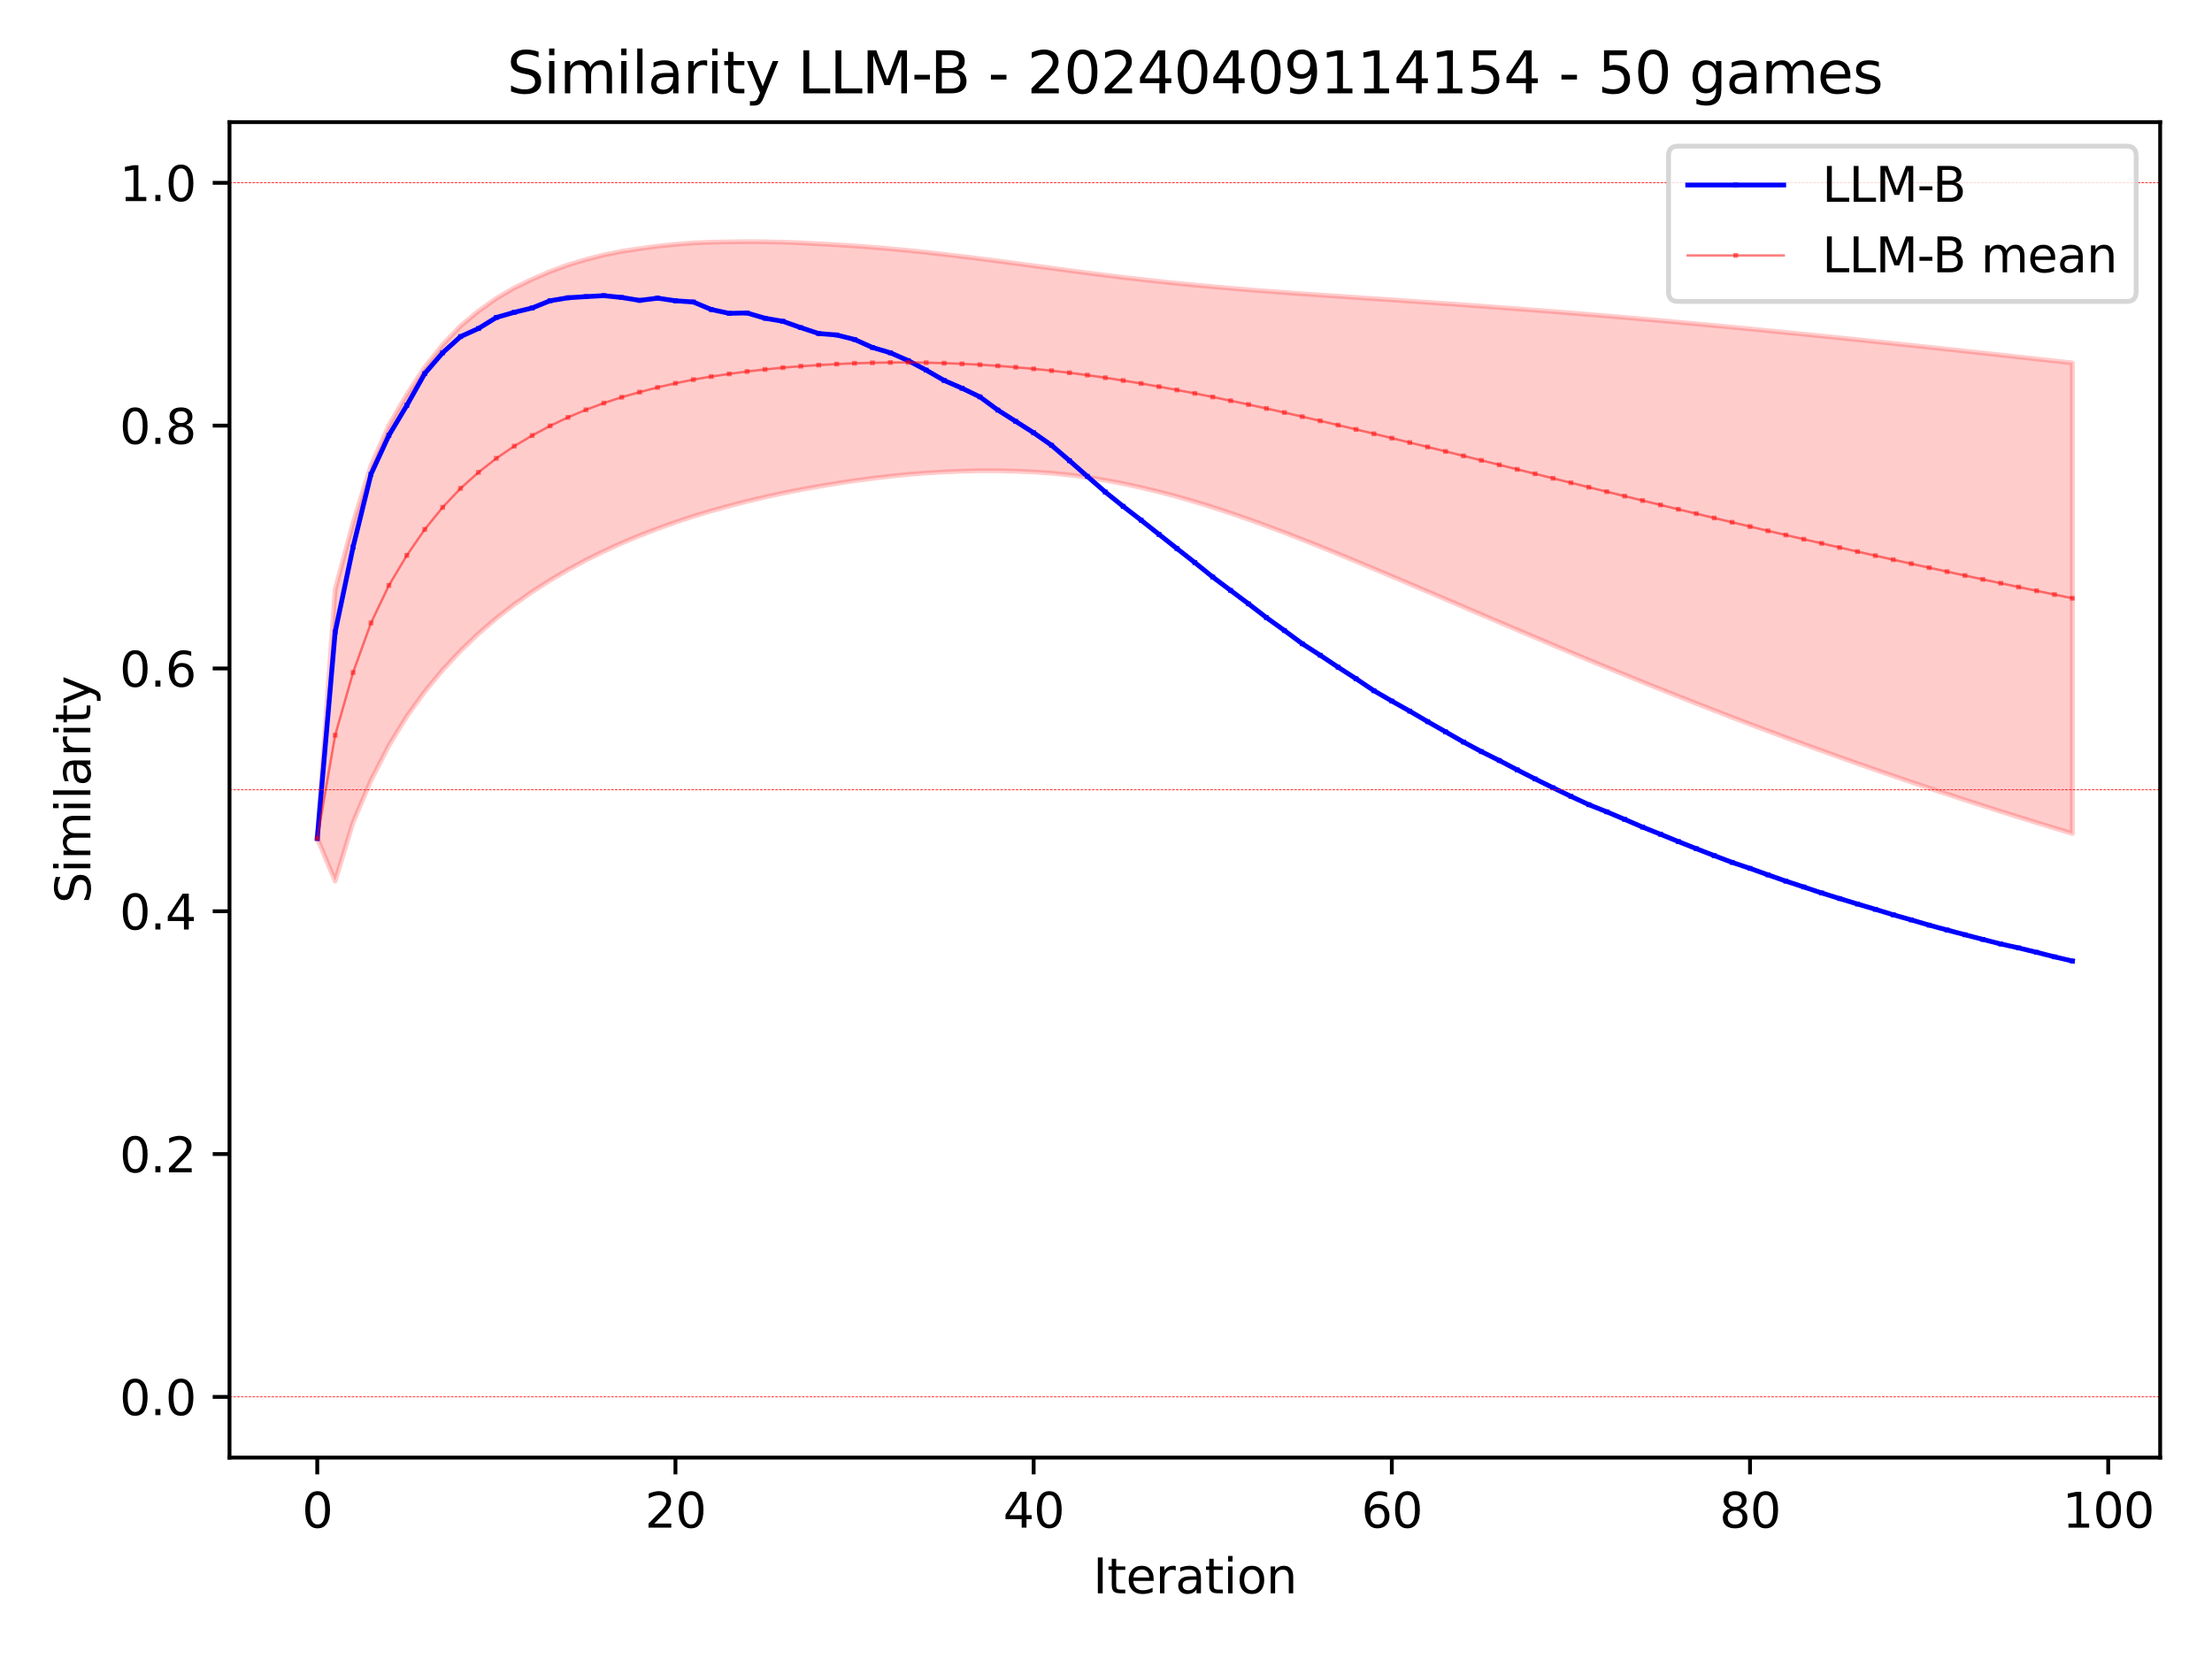 <?xml version="1.0" encoding="utf-8" standalone="no"?>
<!DOCTYPE svg PUBLIC "-//W3C//DTD SVG 1.1//EN"
  "http://www.w3.org/Graphics/SVG/1.1/DTD/svg11.dtd">
<svg xmlns:xlink="http://www.w3.org/1999/xlink" width="460.8pt" height="345.6pt" viewBox="0 0 460.8 345.6" xmlns="http://www.w3.org/2000/svg" version="1.1">
 <defs>
  <style type="text/css">*{stroke-linejoin: round; stroke-linecap: butt}</style>
 </defs>
 <g id="figure_1">
  <g id="patch_1">
   <path d="M 0 345.6 
L 460.8 345.6 
L 460.8 0 
L 0 0 
z
" style="fill: #ffffff"/>
  </g>
  <g id="axes_1">
   <g id="patch_2">
    <path d="M 47.81 303.64 
L 450 303.64 
L 450 25.44 
L 47.81 25.44 
z
" style="fill: #ffffff"/>
   </g>
   <g id="PolyCollection_1">
    <defs>
     <path id="mae5899b5c8" d="M 66.091 -170.944 
L 66.091 -170.944 
L 69.822 -222.843 
L 73.553 -236.723 
L 77.284 -248.64 
L 81.015 -257.004 
L 84.746 -263.431 
L 88.477 -269.101 
L 92.208 -273.792 
L 95.938 -277.701 
L 99.669 -280.789 
L 103.4 -283.451 
L 107.131 -285.625 
L 110.862 -287.43 
L 114.593 -289.045 
L 118.324 -290.412 
L 122.055 -291.544 
L 125.786 -292.492 
L 129.517 -293.238 
L 133.247 -293.804 
L 136.978 -294.313 
L 140.709 -294.697 
L 144.44 -294.999 
L 148.171 -295.145 
L 151.902 -295.211 
L 155.633 -295.259 
L 159.364 -295.228 
L 163.095 -295.154 
L 166.825 -295.012 
L 170.556 -294.815 
L 174.287 -294.611 
L 178.018 -294.376 
L 181.749 -294.088 
L 185.48 -293.775 
L 189.211 -293.425 
L 192.942 -293.035 
L 196.673 -292.61 
L 200.403 -292.168 
L 204.134 -291.711 
L 207.865 -291.229 
L 211.596 -290.735 
L 215.327 -290.236 
L 219.058 -289.735 
L 222.789 -289.236 
L 226.52 -288.747 
L 230.251 -288.273 
L 233.981 -287.818 
L 237.712 -287.384 
L 241.443 -286.972 
L 245.174 -286.583 
L 248.905 -286.217 
L 252.636 -285.873 
L 256.367 -285.548 
L 260.098 -285.241 
L 263.829 -284.95 
L 267.559 -284.672 
L 271.29 -284.405 
L 275.021 -284.144 
L 278.752 -283.888 
L 282.483 -283.635 
L 286.214 -283.385 
L 289.945 -283.133 
L 293.676 -282.878 
L 297.407 -282.62 
L 301.137 -282.36 
L 304.868 -282.096 
L 308.599 -281.827 
L 312.33 -281.552 
L 316.061 -281.272 
L 319.792 -280.986 
L 323.523 -280.695 
L 327.254 -280.398 
L 330.985 -280.095 
L 334.715 -279.783 
L 338.446 -279.465 
L 342.177 -279.141 
L 345.908 -278.811 
L 349.639 -278.475 
L 353.37 -278.133 
L 357.101 -277.787 
L 360.832 -277.435 
L 364.563 -277.077 
L 368.293 -276.714 
L 372.024 -276.347 
L 375.755 -275.975 
L 379.486 -275.599 
L 383.217 -275.219 
L 386.948 -274.835 
L 390.679 -274.447 
L 394.41 -274.055 
L 398.141 -273.661 
L 401.872 -273.263 
L 405.602 -272.863 
L 409.333 -272.46 
L 413.064 -272.054 
L 416.795 -271.646 
L 420.526 -271.235 
L 424.257 -270.822 
L 427.988 -270.408 
L 431.719 -269.993 
L 431.719 -171.962 
L 431.719 -171.962 
L 427.988 -173.089 
L 424.257 -174.231 
L 420.526 -175.387 
L 416.795 -176.559 
L 413.064 -177.75 
L 409.333 -178.957 
L 405.602 -180.181 
L 401.872 -181.421 
L 398.141 -182.679 
L 394.41 -183.951 
L 390.679 -185.241 
L 386.948 -186.547 
L 383.217 -187.87 
L 379.486 -189.21 
L 375.755 -190.568 
L 372.024 -191.942 
L 368.293 -193.333 
L 364.563 -194.74 
L 360.832 -196.163 
L 357.101 -197.605 
L 353.37 -199.061 
L 349.639 -200.533 
L 345.908 -202.018 
L 342.177 -203.518 
L 338.446 -205.032 
L 334.715 -206.559 
L 330.985 -208.099 
L 327.254 -209.659 
L 323.523 -211.228 
L 319.792 -212.806 
L 316.061 -214.39 
L 312.33 -215.978 
L 308.599 -217.57 
L 304.868 -219.167 
L 301.137 -220.767 
L 297.407 -222.36 
L 293.676 -223.949 
L 289.945 -225.528 
L 286.214 -227.102 
L 282.483 -228.667 
L 278.752 -230.205 
L 275.021 -231.718 
L 271.29 -233.201 
L 267.559 -234.655 
L 263.829 -236.058 
L 260.098 -237.411 
L 256.367 -238.701 
L 252.636 -239.926 
L 248.905 -241.082 
L 245.174 -242.155 
L 241.443 -243.142 
L 237.712 -244.04 
L 233.981 -244.844 
L 230.251 -245.554 
L 226.52 -246.163 
L 222.789 -246.655 
L 219.058 -247.027 
L 215.327 -247.285 
L 211.596 -247.451 
L 207.865 -247.536 
L 204.134 -247.538 
L 200.403 -247.443 
L 196.673 -247.284 
L 192.942 -247.064 
L 189.211 -246.766 
L 185.48 -246.393 
L 181.749 -245.954 
L 178.018 -245.46 
L 174.287 -244.894 
L 170.556 -244.272 
L 166.825 -243.605 
L 163.095 -242.867 
L 159.364 -242.051 
L 155.633 -241.167 
L 151.902 -240.2 
L 148.171 -239.167 
L 144.44 -238.044 
L 140.709 -236.806 
L 136.978 -235.471 
L 133.247 -234.022 
L 129.517 -232.465 
L 125.786 -230.767 
L 122.055 -228.918 
L 118.324 -226.907 
L 114.593 -224.714 
L 110.862 -222.319 
L 107.131 -219.696 
L 103.4 -216.801 
L 99.669 -213.595 
L 95.938 -210.023 
L 92.208 -206.028 
L 88.477 -201.519 
L 84.746 -196.368 
L 81.015 -190.296 
L 77.284 -183.03 
L 73.553 -174.293 
L 69.822 -162.039 
L 66.091 -170.944 
z
" style="stroke: #ff0000; stroke-opacity: 0.2"/>
    </defs>
    <g clip-path="url(#p6c237bbc75)">
     <use xlink:href="#mae5899b5c8" x="0" y="345.6" style="fill: #ff0000; fill-opacity: 0.2; stroke: #ff0000; stroke-opacity: 0.2"/>
    </g>
   </g>
   <g id="matplotlib.axis_1">
    <g id="xtick_1">
     <g id="line2d_1">
      <defs>
       <path id="me61b2136b3" d="M 0 0 
L 0 3.5 
" style="stroke: #000000; stroke-width: 0.8"/>
      </defs>
      <g>
       <use xlink:href="#me61b2136b3" x="66.091" y="303.64" style="stroke: #000000; stroke-width: 0.8"/>
      </g>
     </g>
     <g id="text_1">
      <!-- 0 -->
      <g transform="translate(62.91 318.238) scale(0.1 -0.1)">
       <defs>
        <path id="DejaVuSans-30" d="M 2034 4250 
Q 1547 4250 1301 3770 
Q 1056 3291 1056 2328 
Q 1056 1369 1301 889 
Q 1547 409 2034 409 
Q 2525 409 2770 889 
Q 3016 1369 3016 2328 
Q 3016 3291 2770 3770 
Q 2525 4250 2034 4250 
z
M 2034 4750 
Q 2819 4750 3233 4129 
Q 3647 3509 3647 2328 
Q 3647 1150 3233 529 
Q 2819 -91 2034 -91 
Q 1250 -91 836 529 
Q 422 1150 422 2328 
Q 422 3509 836 4129 
Q 1250 4750 2034 4750 
z
" transform="scale(0.016)"/>
       </defs>
       <use xlink:href="#DejaVuSans-30"/>
      </g>
     </g>
    </g>
    <g id="xtick_2">
     <g id="line2d_2">
      <g>
       <use xlink:href="#me61b2136b3" x="140.709" y="303.64" style="stroke: #000000; stroke-width: 0.8"/>
      </g>
     </g>
     <g id="text_2">
      <!-- 20 -->
      <g transform="translate(134.347 318.238) scale(0.1 -0.1)">
       <defs>
        <path id="DejaVuSans-32" d="M 1228 531 
L 3431 531 
L 3431 0 
L 469 0 
L 469 531 
Q 828 903 1448 1529 
Q 2069 2156 2228 2338 
Q 2531 2678 2651 2914 
Q 2772 3150 2772 3378 
Q 2772 3750 2511 3984 
Q 2250 4219 1831 4219 
Q 1534 4219 1204 4116 
Q 875 4013 500 3803 
L 500 4441 
Q 881 4594 1212 4672 
Q 1544 4750 1819 4750 
Q 2544 4750 2975 4387 
Q 3406 4025 3406 3419 
Q 3406 3131 3298 2873 
Q 3191 2616 2906 2266 
Q 2828 2175 2409 1742 
Q 1991 1309 1228 531 
z
" transform="scale(0.016)"/>
       </defs>
       <use xlink:href="#DejaVuSans-32"/>
       <use xlink:href="#DejaVuSans-30" x="63.623"/>
      </g>
     </g>
    </g>
    <g id="xtick_3">
     <g id="line2d_3">
      <g>
       <use xlink:href="#me61b2136b3" x="215.327" y="303.64" style="stroke: #000000; stroke-width: 0.8"/>
      </g>
     </g>
     <g id="text_3">
      <!-- 40 -->
      <g transform="translate(208.964 318.238) scale(0.1 -0.1)">
       <defs>
        <path id="DejaVuSans-34" d="M 2419 4116 
L 825 1625 
L 2419 1625 
L 2419 4116 
z
M 2253 4666 
L 3047 4666 
L 3047 1625 
L 3713 1625 
L 3713 1100 
L 3047 1100 
L 3047 0 
L 2419 0 
L 2419 1100 
L 313 1100 
L 313 1709 
L 2253 4666 
z
" transform="scale(0.016)"/>
       </defs>
       <use xlink:href="#DejaVuSans-34"/>
       <use xlink:href="#DejaVuSans-30" x="63.623"/>
      </g>
     </g>
    </g>
    <g id="xtick_4">
     <g id="line2d_4">
      <g>
       <use xlink:href="#me61b2136b3" x="289.945" y="303.64" style="stroke: #000000; stroke-width: 0.8"/>
      </g>
     </g>
     <g id="text_4">
      <!-- 60 -->
      <g transform="translate(283.582 318.238) scale(0.1 -0.1)">
       <defs>
        <path id="DejaVuSans-36" d="M 2113 2584 
Q 1688 2584 1439 2293 
Q 1191 2003 1191 1497 
Q 1191 994 1439 701 
Q 1688 409 2113 409 
Q 2538 409 2786 701 
Q 3034 994 3034 1497 
Q 3034 2003 2786 2293 
Q 2538 2584 2113 2584 
z
M 3366 4563 
L 3366 3988 
Q 3128 4100 2886 4159 
Q 2644 4219 2406 4219 
Q 1781 4219 1451 3797 
Q 1122 3375 1075 2522 
Q 1259 2794 1537 2939 
Q 1816 3084 2150 3084 
Q 2853 3084 3261 2657 
Q 3669 2231 3669 1497 
Q 3669 778 3244 343 
Q 2819 -91 2113 -91 
Q 1303 -91 875 529 
Q 447 1150 447 2328 
Q 447 3434 972 4092 
Q 1497 4750 2381 4750 
Q 2619 4750 2861 4703 
Q 3103 4656 3366 4563 
z
" transform="scale(0.016)"/>
       </defs>
       <use xlink:href="#DejaVuSans-36"/>
       <use xlink:href="#DejaVuSans-30" x="63.623"/>
      </g>
     </g>
    </g>
    <g id="xtick_5">
     <g id="line2d_5">
      <g>
       <use xlink:href="#me61b2136b3" x="364.563" y="303.64" style="stroke: #000000; stroke-width: 0.8"/>
      </g>
     </g>
     <g id="text_5">
      <!-- 80 -->
      <g transform="translate(358.2 318.238) scale(0.1 -0.1)">
       <defs>
        <path id="DejaVuSans-38" d="M 2034 2216 
Q 1584 2216 1326 1975 
Q 1069 1734 1069 1313 
Q 1069 891 1326 650 
Q 1584 409 2034 409 
Q 2484 409 2743 651 
Q 3003 894 3003 1313 
Q 3003 1734 2745 1975 
Q 2488 2216 2034 2216 
z
M 1403 2484 
Q 997 2584 770 2862 
Q 544 3141 544 3541 
Q 544 4100 942 4425 
Q 1341 4750 2034 4750 
Q 2731 4750 3128 4425 
Q 3525 4100 3525 3541 
Q 3525 3141 3298 2862 
Q 3072 2584 2669 2484 
Q 3125 2378 3379 2068 
Q 3634 1759 3634 1313 
Q 3634 634 3220 271 
Q 2806 -91 2034 -91 
Q 1263 -91 848 271 
Q 434 634 434 1313 
Q 434 1759 690 2068 
Q 947 2378 1403 2484 
z
M 1172 3481 
Q 1172 3119 1398 2916 
Q 1625 2713 2034 2713 
Q 2441 2713 2670 2916 
Q 2900 3119 2900 3481 
Q 2900 3844 2670 4047 
Q 2441 4250 2034 4250 
Q 1625 4250 1398 4047 
Q 1172 3844 1172 3481 
z
" transform="scale(0.016)"/>
       </defs>
       <use xlink:href="#DejaVuSans-38"/>
       <use xlink:href="#DejaVuSans-30" x="63.623"/>
      </g>
     </g>
    </g>
    <g id="xtick_6">
     <g id="line2d_6">
      <g>
       <use xlink:href="#me61b2136b3" x="439.18" y="303.64" style="stroke: #000000; stroke-width: 0.8"/>
      </g>
     </g>
     <g id="text_6">
      <!-- 100 -->
      <g transform="translate(429.637 318.238) scale(0.1 -0.1)">
       <defs>
        <path id="DejaVuSans-31" d="M 794 531 
L 1825 531 
L 1825 4091 
L 703 3866 
L 703 4441 
L 1819 4666 
L 2450 4666 
L 2450 531 
L 3481 531 
L 3481 0 
L 794 0 
L 794 531 
z
" transform="scale(0.016)"/>
       </defs>
       <use xlink:href="#DejaVuSans-31"/>
       <use xlink:href="#DejaVuSans-30" x="63.623"/>
       <use xlink:href="#DejaVuSans-30" x="127.246"/>
      </g>
     </g>
    </g>
    <g id="text_7">
     <!-- Iteration -->
     <g transform="translate(227.696 331.917) scale(0.1 -0.1)">
      <defs>
       <path id="DejaVuSans-49" d="M 628 4666 
L 1259 4666 
L 1259 0 
L 628 0 
L 628 4666 
z
" transform="scale(0.016)"/>
       <path id="DejaVuSans-74" d="M 1172 4494 
L 1172 3500 
L 2356 3500 
L 2356 3053 
L 1172 3053 
L 1172 1153 
Q 1172 725 1289 603 
Q 1406 481 1766 481 
L 2356 481 
L 2356 0 
L 1766 0 
Q 1100 0 847 248 
Q 594 497 594 1153 
L 594 3053 
L 172 3053 
L 172 3500 
L 594 3500 
L 594 4494 
L 1172 4494 
z
" transform="scale(0.016)"/>
       <path id="DejaVuSans-65" d="M 3597 1894 
L 3597 1613 
L 953 1613 
Q 991 1019 1311 708 
Q 1631 397 2203 397 
Q 2534 397 2845 478 
Q 3156 559 3463 722 
L 3463 178 
Q 3153 47 2828 -22 
Q 2503 -91 2169 -91 
Q 1331 -91 842 396 
Q 353 884 353 1716 
Q 353 2575 817 3079 
Q 1281 3584 2069 3584 
Q 2775 3584 3186 3129 
Q 3597 2675 3597 1894 
z
M 3022 2063 
Q 3016 2534 2758 2815 
Q 2500 3097 2075 3097 
Q 1594 3097 1305 2825 
Q 1016 2553 972 2059 
L 3022 2063 
z
" transform="scale(0.016)"/>
       <path id="DejaVuSans-72" d="M 2631 2963 
Q 2534 3019 2420 3045 
Q 2306 3072 2169 3072 
Q 1681 3072 1420 2755 
Q 1159 2438 1159 1844 
L 1159 0 
L 581 0 
L 581 3500 
L 1159 3500 
L 1159 2956 
Q 1341 3275 1631 3429 
Q 1922 3584 2338 3584 
Q 2397 3584 2469 3576 
Q 2541 3569 2628 3553 
L 2631 2963 
z
" transform="scale(0.016)"/>
       <path id="DejaVuSans-61" d="M 2194 1759 
Q 1497 1759 1228 1600 
Q 959 1441 959 1056 
Q 959 750 1161 570 
Q 1363 391 1709 391 
Q 2188 391 2477 730 
Q 2766 1069 2766 1631 
L 2766 1759 
L 2194 1759 
z
M 3341 1997 
L 3341 0 
L 2766 0 
L 2766 531 
Q 2569 213 2275 61 
Q 1981 -91 1556 -91 
Q 1019 -91 701 211 
Q 384 513 384 1019 
Q 384 1609 779 1909 
Q 1175 2209 1959 2209 
L 2766 2209 
L 2766 2266 
Q 2766 2663 2505 2880 
Q 2244 3097 1772 3097 
Q 1472 3097 1187 3025 
Q 903 2953 641 2809 
L 641 3341 
Q 956 3463 1253 3523 
Q 1550 3584 1831 3584 
Q 2591 3584 2966 3190 
Q 3341 2797 3341 1997 
z
" transform="scale(0.016)"/>
       <path id="DejaVuSans-69" d="M 603 3500 
L 1178 3500 
L 1178 0 
L 603 0 
L 603 3500 
z
M 603 4863 
L 1178 4863 
L 1178 4134 
L 603 4134 
L 603 4863 
z
" transform="scale(0.016)"/>
       <path id="DejaVuSans-6f" d="M 1959 3097 
Q 1497 3097 1228 2736 
Q 959 2375 959 1747 
Q 959 1119 1226 758 
Q 1494 397 1959 397 
Q 2419 397 2687 759 
Q 2956 1122 2956 1747 
Q 2956 2369 2687 2733 
Q 2419 3097 1959 3097 
z
M 1959 3584 
Q 2709 3584 3137 3096 
Q 3566 2609 3566 1747 
Q 3566 888 3137 398 
Q 2709 -91 1959 -91 
Q 1206 -91 779 398 
Q 353 888 353 1747 
Q 353 2609 779 3096 
Q 1206 3584 1959 3584 
z
" transform="scale(0.016)"/>
       <path id="DejaVuSans-6e" d="M 3513 2113 
L 3513 0 
L 2938 0 
L 2938 2094 
Q 2938 2591 2744 2837 
Q 2550 3084 2163 3084 
Q 1697 3084 1428 2787 
Q 1159 2491 1159 1978 
L 1159 0 
L 581 0 
L 581 3500 
L 1159 3500 
L 1159 2956 
Q 1366 3272 1645 3428 
Q 1925 3584 2291 3584 
Q 2894 3584 3203 3211 
Q 3513 2838 3513 2113 
z
" transform="scale(0.016)"/>
      </defs>
      <use xlink:href="#DejaVuSans-49"/>
      <use xlink:href="#DejaVuSans-74" x="29.492"/>
      <use xlink:href="#DejaVuSans-65" x="68.701"/>
      <use xlink:href="#DejaVuSans-72" x="130.225"/>
      <use xlink:href="#DejaVuSans-61" x="171.338"/>
      <use xlink:href="#DejaVuSans-74" x="232.617"/>
      <use xlink:href="#DejaVuSans-69" x="271.826"/>
      <use xlink:href="#DejaVuSans-6f" x="299.609"/>
      <use xlink:href="#DejaVuSans-6e" x="360.791"/>
     </g>
    </g>
   </g>
   <g id="matplotlib.axis_2">
    <g id="ytick_1">
     <g id="line2d_7">
      <defs>
       <path id="me2fa911379" d="M 0 0 
L -3.5 0 
" style="stroke: #000000; stroke-width: 0.8"/>
      </defs>
      <g>
       <use xlink:href="#me2fa911379" x="47.81" y="290.995" style="stroke: #000000; stroke-width: 0.8"/>
      </g>
     </g>
     <g id="text_8">
      <!-- 0.0 -->
      <g transform="translate(24.907 294.794) scale(0.1 -0.1)">
       <defs>
        <path id="DejaVuSans-2e" d="M 684 794 
L 1344 794 
L 1344 0 
L 684 0 
L 684 794 
z
" transform="scale(0.016)"/>
       </defs>
       <use xlink:href="#DejaVuSans-30"/>
       <use xlink:href="#DejaVuSans-2e" x="63.623"/>
       <use xlink:href="#DejaVuSans-30" x="95.41"/>
      </g>
     </g>
    </g>
    <g id="ytick_2">
     <g id="line2d_8">
      <g>
       <use xlink:href="#me2fa911379" x="47.81" y="240.413" style="stroke: #000000; stroke-width: 0.8"/>
      </g>
     </g>
     <g id="text_9">
      <!-- 0.2 -->
      <g transform="translate(24.907 244.212) scale(0.1 -0.1)">
       <use xlink:href="#DejaVuSans-30"/>
       <use xlink:href="#DejaVuSans-2e" x="63.623"/>
       <use xlink:href="#DejaVuSans-32" x="95.41"/>
      </g>
     </g>
    </g>
    <g id="ytick_3">
     <g id="line2d_9">
      <g>
       <use xlink:href="#me2fa911379" x="47.81" y="189.831" style="stroke: #000000; stroke-width: 0.8"/>
      </g>
     </g>
     <g id="text_10">
      <!-- 0.4 -->
      <g transform="translate(24.907 193.63) scale(0.1 -0.1)">
       <use xlink:href="#DejaVuSans-30"/>
       <use xlink:href="#DejaVuSans-2e" x="63.623"/>
       <use xlink:href="#DejaVuSans-34" x="95.41"/>
      </g>
     </g>
    </g>
    <g id="ytick_4">
     <g id="line2d_10">
      <g>
       <use xlink:href="#me2fa911379" x="47.81" y="139.249" style="stroke: #000000; stroke-width: 0.8"/>
      </g>
     </g>
     <g id="text_11">
      <!-- 0.6 -->
      <g transform="translate(24.907 143.048) scale(0.1 -0.1)">
       <use xlink:href="#DejaVuSans-30"/>
       <use xlink:href="#DejaVuSans-2e" x="63.623"/>
       <use xlink:href="#DejaVuSans-36" x="95.41"/>
      </g>
     </g>
    </g>
    <g id="ytick_5">
     <g id="line2d_11">
      <g>
       <use xlink:href="#me2fa911379" x="47.81" y="88.667" style="stroke: #000000; stroke-width: 0.8"/>
      </g>
     </g>
     <g id="text_12">
      <!-- 0.8 -->
      <g transform="translate(24.907 92.466) scale(0.1 -0.1)">
       <use xlink:href="#DejaVuSans-30"/>
       <use xlink:href="#DejaVuSans-2e" x="63.623"/>
       <use xlink:href="#DejaVuSans-38" x="95.41"/>
      </g>
     </g>
    </g>
    <g id="ytick_6">
     <g id="line2d_12">
      <g>
       <use xlink:href="#me2fa911379" x="47.81" y="38.085" style="stroke: #000000; stroke-width: 0.8"/>
      </g>
     </g>
     <g id="text_13">
      <!-- 1.0 -->
      <g transform="translate(24.907 41.885) scale(0.1 -0.1)">
       <use xlink:href="#DejaVuSans-31"/>
       <use xlink:href="#DejaVuSans-2e" x="63.623"/>
       <use xlink:href="#DejaVuSans-30" x="95.41"/>
      </g>
     </g>
    </g>
    <g id="text_14">
     <!-- Similarity -->
     <g transform="translate(18.827 188.18) rotate(-90) scale(0.1 -0.1)">
      <defs>
       <path id="DejaVuSans-53" d="M 3425 4513 
L 3425 3897 
Q 3066 4069 2747 4153 
Q 2428 4238 2131 4238 
Q 1616 4238 1336 4038 
Q 1056 3838 1056 3469 
Q 1056 3159 1242 3001 
Q 1428 2844 1947 2747 
L 2328 2669 
Q 3034 2534 3370 2195 
Q 3706 1856 3706 1288 
Q 3706 609 3251 259 
Q 2797 -91 1919 -91 
Q 1588 -91 1214 -16 
Q 841 59 441 206 
L 441 856 
Q 825 641 1194 531 
Q 1563 422 1919 422 
Q 2459 422 2753 634 
Q 3047 847 3047 1241 
Q 3047 1584 2836 1778 
Q 2625 1972 2144 2069 
L 1759 2144 
Q 1053 2284 737 2584 
Q 422 2884 422 3419 
Q 422 4038 858 4394 
Q 1294 4750 2059 4750 
Q 2388 4750 2728 4690 
Q 3069 4631 3425 4513 
z
" transform="scale(0.016)"/>
       <path id="DejaVuSans-6d" d="M 3328 2828 
Q 3544 3216 3844 3400 
Q 4144 3584 4550 3584 
Q 5097 3584 5394 3201 
Q 5691 2819 5691 2113 
L 5691 0 
L 5113 0 
L 5113 2094 
Q 5113 2597 4934 2840 
Q 4756 3084 4391 3084 
Q 3944 3084 3684 2787 
Q 3425 2491 3425 1978 
L 3425 0 
L 2847 0 
L 2847 2094 
Q 2847 2600 2669 2842 
Q 2491 3084 2119 3084 
Q 1678 3084 1418 2786 
Q 1159 2488 1159 1978 
L 1159 0 
L 581 0 
L 581 3500 
L 1159 3500 
L 1159 2956 
Q 1356 3278 1631 3431 
Q 1906 3584 2284 3584 
Q 2666 3584 2933 3390 
Q 3200 3197 3328 2828 
z
" transform="scale(0.016)"/>
       <path id="DejaVuSans-6c" d="M 603 4863 
L 1178 4863 
L 1178 0 
L 603 0 
L 603 4863 
z
" transform="scale(0.016)"/>
       <path id="DejaVuSans-79" d="M 2059 -325 
Q 1816 -950 1584 -1140 
Q 1353 -1331 966 -1331 
L 506 -1331 
L 506 -850 
L 844 -850 
Q 1081 -850 1212 -737 
Q 1344 -625 1503 -206 
L 1606 56 
L 191 3500 
L 800 3500 
L 1894 763 
L 2988 3500 
L 3597 3500 
L 2059 -325 
z
" transform="scale(0.016)"/>
      </defs>
      <use xlink:href="#DejaVuSans-53"/>
      <use xlink:href="#DejaVuSans-69" x="63.477"/>
      <use xlink:href="#DejaVuSans-6d" x="91.26"/>
      <use xlink:href="#DejaVuSans-69" x="188.672"/>
      <use xlink:href="#DejaVuSans-6c" x="216.455"/>
      <use xlink:href="#DejaVuSans-61" x="244.238"/>
      <use xlink:href="#DejaVuSans-72" x="305.518"/>
      <use xlink:href="#DejaVuSans-69" x="346.631"/>
      <use xlink:href="#DejaVuSans-74" x="374.414"/>
      <use xlink:href="#DejaVuSans-79" x="413.623"/>
     </g>
    </g>
   </g>
   <g id="line2d_13">
    <path d="M 66.091 174.656 
L 69.822 131.662 
L 73.553 113.958 
L 77.284 98.784 
L 81.015 90.691 
L 84.746 84.452 
L 88.477 77.828 
L 92.208 73.493 
L 95.938 70.121 
L 99.669 68.435 
L 103.4 66.135 
L 107.131 65.062 
L 110.862 64.155 
L 114.593 62.654 
L 118.324 62.028 
L 122.055 61.796 
L 125.786 61.591 
L 129.517 61.971 
L 133.247 62.578 
L 136.978 62.112 
L 140.709 62.654 
L 144.44 62.917 
L 148.171 64.476 
L 151.902 65.273 
L 155.633 65.197 
L 159.364 66.295 
L 163.095 66.936 
L 166.825 68.254 
L 170.556 69.481 
L 174.287 69.783 
L 178.018 70.719 
L 181.749 72.386 
L 185.48 73.493 
L 189.211 75.129 
L 192.942 77.106 
L 196.673 79.253 
L 200.403 80.875 
L 204.134 82.677 
L 207.865 85.425 
L 211.596 87.782 
L 215.327 90.148 
L 219.058 92.762 
L 222.789 95.96 
L 226.52 99.243 
L 230.251 102.493 
L 233.981 105.491 
L 237.712 108.362 
L 241.443 111.324 
L 245.174 114.268 
L 248.905 117.195 
L 252.636 120.207 
L 256.367 123.005 
L 260.098 125.792 
L 263.829 128.664 
L 267.559 131.34 
L 271.29 134.101 
L 275.021 136.498 
L 278.752 138.987 
L 282.483 141.392 
L 286.214 143.886 
L 289.945 146.049 
L 293.676 148.142 
L 297.407 150.329 
L 301.137 152.448 
L 304.868 154.579 
L 308.599 156.57 
L 312.33 158.425 
L 316.061 160.374 
L 319.792 162.267 
L 323.523 164.106 
L 327.254 165.894 
L 330.985 167.631 
L 334.715 169.113 
L 338.446 170.692 
L 342.177 172.296 
L 345.908 173.791 
L 349.639 175.313 
L 353.37 176.796 
L 357.101 178.242 
L 360.832 179.651 
L 364.563 180.901 
L 368.293 182.244 
L 372.024 183.554 
L 375.755 184.773 
L 379.486 186.022 
L 383.217 187.184 
L 386.948 188.319 
L 390.679 189.429 
L 394.41 190.57 
L 398.141 191.629 
L 401.872 192.721 
L 405.602 193.735 
L 409.333 194.726 
L 413.064 195.696 
L 416.795 196.646 
L 420.526 197.471 
L 424.257 198.383 
L 427.988 199.328 
L 431.719 200.203 
" clip-path="url(#p6c237bbc75)" style="fill: none; stroke: #0000ff; stroke-linecap: square"/>
    <defs>
     <path id="me66dc94b21" d="M -0.5 0.5 
L 0.5 0.5 
L 0.5 -0.5 
L -0.5 -0.5 
z
"/>
    </defs>
    <g clip-path="url(#p6c237bbc75)">
     <use xlink:href="#me66dc94b21" x="66.091" y="174.656" style="fill: #0000ff"/>
     <use xlink:href="#me66dc94b21" x="69.822" y="131.662" style="fill: #0000ff"/>
     <use xlink:href="#me66dc94b21" x="73.553" y="113.958" style="fill: #0000ff"/>
     <use xlink:href="#me66dc94b21" x="77.284" y="98.784" style="fill: #0000ff"/>
     <use xlink:href="#me66dc94b21" x="81.015" y="90.691" style="fill: #0000ff"/>
     <use xlink:href="#me66dc94b21" x="84.746" y="84.452" style="fill: #0000ff"/>
     <use xlink:href="#me66dc94b21" x="88.477" y="77.828" style="fill: #0000ff"/>
     <use xlink:href="#me66dc94b21" x="92.208" y="73.493" style="fill: #0000ff"/>
     <use xlink:href="#me66dc94b21" x="95.938" y="70.121" style="fill: #0000ff"/>
     <use xlink:href="#me66dc94b21" x="99.669" y="68.435" style="fill: #0000ff"/>
     <use xlink:href="#me66dc94b21" x="103.4" y="66.135" style="fill: #0000ff"/>
     <use xlink:href="#me66dc94b21" x="107.131" y="65.062" style="fill: #0000ff"/>
     <use xlink:href="#me66dc94b21" x="110.862" y="64.155" style="fill: #0000ff"/>
     <use xlink:href="#me66dc94b21" x="114.593" y="62.654" style="fill: #0000ff"/>
     <use xlink:href="#me66dc94b21" x="118.324" y="62.028" style="fill: #0000ff"/>
     <use xlink:href="#me66dc94b21" x="122.055" y="61.796" style="fill: #0000ff"/>
     <use xlink:href="#me66dc94b21" x="125.786" y="61.591" style="fill: #0000ff"/>
     <use xlink:href="#me66dc94b21" x="129.517" y="61.971" style="fill: #0000ff"/>
     <use xlink:href="#me66dc94b21" x="133.247" y="62.578" style="fill: #0000ff"/>
     <use xlink:href="#me66dc94b21" x="136.978" y="62.112" style="fill: #0000ff"/>
     <use xlink:href="#me66dc94b21" x="140.709" y="62.654" style="fill: #0000ff"/>
     <use xlink:href="#me66dc94b21" x="144.44" y="62.917" style="fill: #0000ff"/>
     <use xlink:href="#me66dc94b21" x="148.171" y="64.476" style="fill: #0000ff"/>
     <use xlink:href="#me66dc94b21" x="151.902" y="65.273" style="fill: #0000ff"/>
     <use xlink:href="#me66dc94b21" x="155.633" y="65.197" style="fill: #0000ff"/>
     <use xlink:href="#me66dc94b21" x="159.364" y="66.295" style="fill: #0000ff"/>
     <use xlink:href="#me66dc94b21" x="163.095" y="66.936" style="fill: #0000ff"/>
     <use xlink:href="#me66dc94b21" x="166.825" y="68.254" style="fill: #0000ff"/>
     <use xlink:href="#me66dc94b21" x="170.556" y="69.481" style="fill: #0000ff"/>
     <use xlink:href="#me66dc94b21" x="174.287" y="69.783" style="fill: #0000ff"/>
     <use xlink:href="#me66dc94b21" x="178.018" y="70.719" style="fill: #0000ff"/>
     <use xlink:href="#me66dc94b21" x="181.749" y="72.386" style="fill: #0000ff"/>
     <use xlink:href="#me66dc94b21" x="185.48" y="73.493" style="fill: #0000ff"/>
     <use xlink:href="#me66dc94b21" x="189.211" y="75.129" style="fill: #0000ff"/>
     <use xlink:href="#me66dc94b21" x="192.942" y="77.106" style="fill: #0000ff"/>
     <use xlink:href="#me66dc94b21" x="196.673" y="79.253" style="fill: #0000ff"/>
     <use xlink:href="#me66dc94b21" x="200.403" y="80.875" style="fill: #0000ff"/>
     <use xlink:href="#me66dc94b21" x="204.134" y="82.677" style="fill: #0000ff"/>
     <use xlink:href="#me66dc94b21" x="207.865" y="85.425" style="fill: #0000ff"/>
     <use xlink:href="#me66dc94b21" x="211.596" y="87.782" style="fill: #0000ff"/>
     <use xlink:href="#me66dc94b21" x="215.327" y="90.148" style="fill: #0000ff"/>
     <use xlink:href="#me66dc94b21" x="219.058" y="92.762" style="fill: #0000ff"/>
     <use xlink:href="#me66dc94b21" x="222.789" y="95.96" style="fill: #0000ff"/>
     <use xlink:href="#me66dc94b21" x="226.52" y="99.243" style="fill: #0000ff"/>
     <use xlink:href="#me66dc94b21" x="230.251" y="102.493" style="fill: #0000ff"/>
     <use xlink:href="#me66dc94b21" x="233.981" y="105.491" style="fill: #0000ff"/>
     <use xlink:href="#me66dc94b21" x="237.712" y="108.362" style="fill: #0000ff"/>
     <use xlink:href="#me66dc94b21" x="241.443" y="111.324" style="fill: #0000ff"/>
     <use xlink:href="#me66dc94b21" x="245.174" y="114.268" style="fill: #0000ff"/>
     <use xlink:href="#me66dc94b21" x="248.905" y="117.195" style="fill: #0000ff"/>
     <use xlink:href="#me66dc94b21" x="252.636" y="120.207" style="fill: #0000ff"/>
     <use xlink:href="#me66dc94b21" x="256.367" y="123.005" style="fill: #0000ff"/>
     <use xlink:href="#me66dc94b21" x="260.098" y="125.792" style="fill: #0000ff"/>
     <use xlink:href="#me66dc94b21" x="263.829" y="128.664" style="fill: #0000ff"/>
     <use xlink:href="#me66dc94b21" x="267.559" y="131.34" style="fill: #0000ff"/>
     <use xlink:href="#me66dc94b21" x="271.29" y="134.101" style="fill: #0000ff"/>
     <use xlink:href="#me66dc94b21" x="275.021" y="136.498" style="fill: #0000ff"/>
     <use xlink:href="#me66dc94b21" x="278.752" y="138.987" style="fill: #0000ff"/>
     <use xlink:href="#me66dc94b21" x="282.483" y="141.392" style="fill: #0000ff"/>
     <use xlink:href="#me66dc94b21" x="286.214" y="143.886" style="fill: #0000ff"/>
     <use xlink:href="#me66dc94b21" x="289.945" y="146.049" style="fill: #0000ff"/>
     <use xlink:href="#me66dc94b21" x="293.676" y="148.142" style="fill: #0000ff"/>
     <use xlink:href="#me66dc94b21" x="297.407" y="150.329" style="fill: #0000ff"/>
     <use xlink:href="#me66dc94b21" x="301.137" y="152.448" style="fill: #0000ff"/>
     <use xlink:href="#me66dc94b21" x="304.868" y="154.579" style="fill: #0000ff"/>
     <use xlink:href="#me66dc94b21" x="308.599" y="156.57" style="fill: #0000ff"/>
     <use xlink:href="#me66dc94b21" x="312.33" y="158.425" style="fill: #0000ff"/>
     <use xlink:href="#me66dc94b21" x="316.061" y="160.374" style="fill: #0000ff"/>
     <use xlink:href="#me66dc94b21" x="319.792" y="162.267" style="fill: #0000ff"/>
     <use xlink:href="#me66dc94b21" x="323.523" y="164.106" style="fill: #0000ff"/>
     <use xlink:href="#me66dc94b21" x="327.254" y="165.894" style="fill: #0000ff"/>
     <use xlink:href="#me66dc94b21" x="330.985" y="167.631" style="fill: #0000ff"/>
     <use xlink:href="#me66dc94b21" x="334.715" y="169.113" style="fill: #0000ff"/>
     <use xlink:href="#me66dc94b21" x="338.446" y="170.692" style="fill: #0000ff"/>
     <use xlink:href="#me66dc94b21" x="342.177" y="172.296" style="fill: #0000ff"/>
     <use xlink:href="#me66dc94b21" x="345.908" y="173.791" style="fill: #0000ff"/>
     <use xlink:href="#me66dc94b21" x="349.639" y="175.313" style="fill: #0000ff"/>
     <use xlink:href="#me66dc94b21" x="353.37" y="176.796" style="fill: #0000ff"/>
     <use xlink:href="#me66dc94b21" x="357.101" y="178.242" style="fill: #0000ff"/>
     <use xlink:href="#me66dc94b21" x="360.832" y="179.651" style="fill: #0000ff"/>
     <use xlink:href="#me66dc94b21" x="364.563" y="180.901" style="fill: #0000ff"/>
     <use xlink:href="#me66dc94b21" x="368.293" y="182.244" style="fill: #0000ff"/>
     <use xlink:href="#me66dc94b21" x="372.024" y="183.554" style="fill: #0000ff"/>
     <use xlink:href="#me66dc94b21" x="375.755" y="184.773" style="fill: #0000ff"/>
     <use xlink:href="#me66dc94b21" x="379.486" y="186.022" style="fill: #0000ff"/>
     <use xlink:href="#me66dc94b21" x="383.217" y="187.184" style="fill: #0000ff"/>
     <use xlink:href="#me66dc94b21" x="386.948" y="188.319" style="fill: #0000ff"/>
     <use xlink:href="#me66dc94b21" x="390.679" y="189.429" style="fill: #0000ff"/>
     <use xlink:href="#me66dc94b21" x="394.41" y="190.57" style="fill: #0000ff"/>
     <use xlink:href="#me66dc94b21" x="398.141" y="191.629" style="fill: #0000ff"/>
     <use xlink:href="#me66dc94b21" x="401.872" y="192.721" style="fill: #0000ff"/>
     <use xlink:href="#me66dc94b21" x="405.602" y="193.735" style="fill: #0000ff"/>
     <use xlink:href="#me66dc94b21" x="409.333" y="194.726" style="fill: #0000ff"/>
     <use xlink:href="#me66dc94b21" x="413.064" y="195.696" style="fill: #0000ff"/>
     <use xlink:href="#me66dc94b21" x="416.795" y="196.646" style="fill: #0000ff"/>
     <use xlink:href="#me66dc94b21" x="420.526" y="197.471" style="fill: #0000ff"/>
     <use xlink:href="#me66dc94b21" x="424.257" y="198.383" style="fill: #0000ff"/>
     <use xlink:href="#me66dc94b21" x="427.988" y="199.328" style="fill: #0000ff"/>
     <use xlink:href="#me66dc94b21" x="431.719" y="200.203" style="fill: #0000ff"/>
    </g>
   </g>
   <g id="line2d_14">
    <path d="M 66.091 174.656 
L 69.822 153.159 
L 73.553 140.092 
L 77.284 129.765 
L 81.015 121.95 
L 84.746 115.7 
L 88.477 110.29 
L 92.208 105.69 
L 95.938 101.738 
L 99.669 98.408 
L 103.4 95.474 
L 107.131 92.94 
L 110.862 90.725 
L 114.593 88.72 
L 118.324 86.941 
L 122.055 85.369 
L 125.786 83.971 
L 129.517 82.748 
L 133.247 81.687 
L 136.978 80.708 
L 140.709 79.848 
L 144.44 79.079 
L 148.171 78.444 
L 151.902 77.895 
L 155.633 77.387 
L 159.364 76.96 
L 163.095 76.589 
L 166.825 76.291 
L 170.556 76.057 
L 174.287 75.848 
L 178.018 75.682 
L 181.749 75.579 
L 185.48 75.516 
L 189.211 75.504 
L 192.942 75.55 
L 196.673 75.653 
L 200.403 75.794 
L 204.134 75.975 
L 207.865 76.218 
L 211.596 76.507 
L 215.327 76.839 
L 219.058 77.219 
L 222.789 77.654 
L 226.52 78.145 
L 230.251 78.686 
L 233.981 79.269 
L 237.712 79.888 
L 241.443 80.543 
L 245.174 81.231 
L 248.905 81.95 
L 252.636 82.7 
L 256.367 83.476 
L 260.098 84.274 
L 263.829 85.096 
L 267.559 85.937 
L 271.29 86.797 
L 275.021 87.669 
L 278.752 88.554 
L 282.483 89.449 
L 286.214 90.356 
L 289.945 91.269 
L 293.676 92.187 
L 297.407 93.11 
L 301.137 94.037 
L 304.868 94.968 
L 308.599 95.902 
L 312.33 96.835 
L 316.061 97.769 
L 319.792 98.704 
L 323.523 99.638 
L 327.254 100.571 
L 330.985 101.503 
L 334.715 102.429 
L 338.446 103.351 
L 342.177 104.271 
L 345.908 105.185 
L 349.639 106.096 
L 353.37 107.003 
L 357.101 107.904 
L 360.832 108.801 
L 364.563 109.691 
L 368.293 110.576 
L 372.024 111.455 
L 375.755 112.328 
L 379.486 113.195 
L 383.217 114.056 
L 386.948 114.909 
L 390.679 115.756 
L 394.41 116.597 
L 398.141 117.43 
L 401.872 118.258 
L 405.602 119.078 
L 409.333 119.891 
L 413.064 120.698 
L 416.795 121.497 
L 420.526 122.289 
L 424.257 123.073 
L 427.988 123.851 
L 431.719 124.623 
" clip-path="url(#p6c237bbc75)" style="fill: none; stroke: #ff0000; stroke-opacity: 0.5; stroke-width: 0.5; stroke-linecap: square"/>
    <defs>
     <path id="m7dc5129057" d="M -0.5 0.5 
L 0.5 0.5 
L 0.5 -0.5 
L -0.5 -0.5 
z
"/>
    </defs>
    <g clip-path="url(#p6c237bbc75)">
     <use xlink:href="#m7dc5129057" x="66.091" y="174.656" style="fill: #ff0000; fill-opacity: 0.5"/>
     <use xlink:href="#m7dc5129057" x="69.822" y="153.159" style="fill: #ff0000; fill-opacity: 0.5"/>
     <use xlink:href="#m7dc5129057" x="73.553" y="140.092" style="fill: #ff0000; fill-opacity: 0.5"/>
     <use xlink:href="#m7dc5129057" x="77.284" y="129.765" style="fill: #ff0000; fill-opacity: 0.5"/>
     <use xlink:href="#m7dc5129057" x="81.015" y="121.95" style="fill: #ff0000; fill-opacity: 0.5"/>
     <use xlink:href="#m7dc5129057" x="84.746" y="115.7" style="fill: #ff0000; fill-opacity: 0.5"/>
     <use xlink:href="#m7dc5129057" x="88.477" y="110.29" style="fill: #ff0000; fill-opacity: 0.5"/>
     <use xlink:href="#m7dc5129057" x="92.208" y="105.69" style="fill: #ff0000; fill-opacity: 0.5"/>
     <use xlink:href="#m7dc5129057" x="95.938" y="101.738" style="fill: #ff0000; fill-opacity: 0.5"/>
     <use xlink:href="#m7dc5129057" x="99.669" y="98.408" style="fill: #ff0000; fill-opacity: 0.5"/>
     <use xlink:href="#m7dc5129057" x="103.4" y="95.474" style="fill: #ff0000; fill-opacity: 0.5"/>
     <use xlink:href="#m7dc5129057" x="107.131" y="92.94" style="fill: #ff0000; fill-opacity: 0.5"/>
     <use xlink:href="#m7dc5129057" x="110.862" y="90.725" style="fill: #ff0000; fill-opacity: 0.5"/>
     <use xlink:href="#m7dc5129057" x="114.593" y="88.72" style="fill: #ff0000; fill-opacity: 0.5"/>
     <use xlink:href="#m7dc5129057" x="118.324" y="86.941" style="fill: #ff0000; fill-opacity: 0.5"/>
     <use xlink:href="#m7dc5129057" x="122.055" y="85.369" style="fill: #ff0000; fill-opacity: 0.5"/>
     <use xlink:href="#m7dc5129057" x="125.786" y="83.971" style="fill: #ff0000; fill-opacity: 0.5"/>
     <use xlink:href="#m7dc5129057" x="129.517" y="82.748" style="fill: #ff0000; fill-opacity: 0.5"/>
     <use xlink:href="#m7dc5129057" x="133.247" y="81.687" style="fill: #ff0000; fill-opacity: 0.5"/>
     <use xlink:href="#m7dc5129057" x="136.978" y="80.708" style="fill: #ff0000; fill-opacity: 0.5"/>
     <use xlink:href="#m7dc5129057" x="140.709" y="79.848" style="fill: #ff0000; fill-opacity: 0.5"/>
     <use xlink:href="#m7dc5129057" x="144.44" y="79.079" style="fill: #ff0000; fill-opacity: 0.5"/>
     <use xlink:href="#m7dc5129057" x="148.171" y="78.444" style="fill: #ff0000; fill-opacity: 0.5"/>
     <use xlink:href="#m7dc5129057" x="151.902" y="77.895" style="fill: #ff0000; fill-opacity: 0.5"/>
     <use xlink:href="#m7dc5129057" x="155.633" y="77.387" style="fill: #ff0000; fill-opacity: 0.5"/>
     <use xlink:href="#m7dc5129057" x="159.364" y="76.96" style="fill: #ff0000; fill-opacity: 0.5"/>
     <use xlink:href="#m7dc5129057" x="163.095" y="76.589" style="fill: #ff0000; fill-opacity: 0.5"/>
     <use xlink:href="#m7dc5129057" x="166.825" y="76.291" style="fill: #ff0000; fill-opacity: 0.5"/>
     <use xlink:href="#m7dc5129057" x="170.556" y="76.057" style="fill: #ff0000; fill-opacity: 0.5"/>
     <use xlink:href="#m7dc5129057" x="174.287" y="75.848" style="fill: #ff0000; fill-opacity: 0.5"/>
     <use xlink:href="#m7dc5129057" x="178.018" y="75.682" style="fill: #ff0000; fill-opacity: 0.5"/>
     <use xlink:href="#m7dc5129057" x="181.749" y="75.579" style="fill: #ff0000; fill-opacity: 0.5"/>
     <use xlink:href="#m7dc5129057" x="185.48" y="75.516" style="fill: #ff0000; fill-opacity: 0.5"/>
     <use xlink:href="#m7dc5129057" x="189.211" y="75.504" style="fill: #ff0000; fill-opacity: 0.5"/>
     <use xlink:href="#m7dc5129057" x="192.942" y="75.55" style="fill: #ff0000; fill-opacity: 0.5"/>
     <use xlink:href="#m7dc5129057" x="196.673" y="75.653" style="fill: #ff0000; fill-opacity: 0.5"/>
     <use xlink:href="#m7dc5129057" x="200.403" y="75.794" style="fill: #ff0000; fill-opacity: 0.5"/>
     <use xlink:href="#m7dc5129057" x="204.134" y="75.975" style="fill: #ff0000; fill-opacity: 0.5"/>
     <use xlink:href="#m7dc5129057" x="207.865" y="76.218" style="fill: #ff0000; fill-opacity: 0.5"/>
     <use xlink:href="#m7dc5129057" x="211.596" y="76.507" style="fill: #ff0000; fill-opacity: 0.5"/>
     <use xlink:href="#m7dc5129057" x="215.327" y="76.839" style="fill: #ff0000; fill-opacity: 0.5"/>
     <use xlink:href="#m7dc5129057" x="219.058" y="77.219" style="fill: #ff0000; fill-opacity: 0.5"/>
     <use xlink:href="#m7dc5129057" x="222.789" y="77.654" style="fill: #ff0000; fill-opacity: 0.5"/>
     <use xlink:href="#m7dc5129057" x="226.52" y="78.145" style="fill: #ff0000; fill-opacity: 0.5"/>
     <use xlink:href="#m7dc5129057" x="230.251" y="78.686" style="fill: #ff0000; fill-opacity: 0.5"/>
     <use xlink:href="#m7dc5129057" x="233.981" y="79.269" style="fill: #ff0000; fill-opacity: 0.5"/>
     <use xlink:href="#m7dc5129057" x="237.712" y="79.888" style="fill: #ff0000; fill-opacity: 0.5"/>
     <use xlink:href="#m7dc5129057" x="241.443" y="80.543" style="fill: #ff0000; fill-opacity: 0.5"/>
     <use xlink:href="#m7dc5129057" x="245.174" y="81.231" style="fill: #ff0000; fill-opacity: 0.5"/>
     <use xlink:href="#m7dc5129057" x="248.905" y="81.95" style="fill: #ff0000; fill-opacity: 0.5"/>
     <use xlink:href="#m7dc5129057" x="252.636" y="82.7" style="fill: #ff0000; fill-opacity: 0.5"/>
     <use xlink:href="#m7dc5129057" x="256.367" y="83.476" style="fill: #ff0000; fill-opacity: 0.5"/>
     <use xlink:href="#m7dc5129057" x="260.098" y="84.274" style="fill: #ff0000; fill-opacity: 0.5"/>
     <use xlink:href="#m7dc5129057" x="263.829" y="85.096" style="fill: #ff0000; fill-opacity: 0.5"/>
     <use xlink:href="#m7dc5129057" x="267.559" y="85.937" style="fill: #ff0000; fill-opacity: 0.5"/>
     <use xlink:href="#m7dc5129057" x="271.29" y="86.797" style="fill: #ff0000; fill-opacity: 0.5"/>
     <use xlink:href="#m7dc5129057" x="275.021" y="87.669" style="fill: #ff0000; fill-opacity: 0.5"/>
     <use xlink:href="#m7dc5129057" x="278.752" y="88.554" style="fill: #ff0000; fill-opacity: 0.5"/>
     <use xlink:href="#m7dc5129057" x="282.483" y="89.449" style="fill: #ff0000; fill-opacity: 0.5"/>
     <use xlink:href="#m7dc5129057" x="286.214" y="90.356" style="fill: #ff0000; fill-opacity: 0.5"/>
     <use xlink:href="#m7dc5129057" x="289.945" y="91.269" style="fill: #ff0000; fill-opacity: 0.5"/>
     <use xlink:href="#m7dc5129057" x="293.676" y="92.187" style="fill: #ff0000; fill-opacity: 0.5"/>
     <use xlink:href="#m7dc5129057" x="297.407" y="93.11" style="fill: #ff0000; fill-opacity: 0.5"/>
     <use xlink:href="#m7dc5129057" x="301.137" y="94.037" style="fill: #ff0000; fill-opacity: 0.5"/>
     <use xlink:href="#m7dc5129057" x="304.868" y="94.968" style="fill: #ff0000; fill-opacity: 0.5"/>
     <use xlink:href="#m7dc5129057" x="308.599" y="95.902" style="fill: #ff0000; fill-opacity: 0.5"/>
     <use xlink:href="#m7dc5129057" x="312.33" y="96.835" style="fill: #ff0000; fill-opacity: 0.5"/>
     <use xlink:href="#m7dc5129057" x="316.061" y="97.769" style="fill: #ff0000; fill-opacity: 0.5"/>
     <use xlink:href="#m7dc5129057" x="319.792" y="98.704" style="fill: #ff0000; fill-opacity: 0.5"/>
     <use xlink:href="#m7dc5129057" x="323.523" y="99.638" style="fill: #ff0000; fill-opacity: 0.5"/>
     <use xlink:href="#m7dc5129057" x="327.254" y="100.571" style="fill: #ff0000; fill-opacity: 0.5"/>
     <use xlink:href="#m7dc5129057" x="330.985" y="101.503" style="fill: #ff0000; fill-opacity: 0.5"/>
     <use xlink:href="#m7dc5129057" x="334.715" y="102.429" style="fill: #ff0000; fill-opacity: 0.5"/>
     <use xlink:href="#m7dc5129057" x="338.446" y="103.351" style="fill: #ff0000; fill-opacity: 0.5"/>
     <use xlink:href="#m7dc5129057" x="342.177" y="104.271" style="fill: #ff0000; fill-opacity: 0.5"/>
     <use xlink:href="#m7dc5129057" x="345.908" y="105.185" style="fill: #ff0000; fill-opacity: 0.5"/>
     <use xlink:href="#m7dc5129057" x="349.639" y="106.096" style="fill: #ff0000; fill-opacity: 0.5"/>
     <use xlink:href="#m7dc5129057" x="353.37" y="107.003" style="fill: #ff0000; fill-opacity: 0.5"/>
     <use xlink:href="#m7dc5129057" x="357.101" y="107.904" style="fill: #ff0000; fill-opacity: 0.5"/>
     <use xlink:href="#m7dc5129057" x="360.832" y="108.801" style="fill: #ff0000; fill-opacity: 0.5"/>
     <use xlink:href="#m7dc5129057" x="364.563" y="109.691" style="fill: #ff0000; fill-opacity: 0.5"/>
     <use xlink:href="#m7dc5129057" x="368.293" y="110.576" style="fill: #ff0000; fill-opacity: 0.5"/>
     <use xlink:href="#m7dc5129057" x="372.024" y="111.455" style="fill: #ff0000; fill-opacity: 0.5"/>
     <use xlink:href="#m7dc5129057" x="375.755" y="112.328" style="fill: #ff0000; fill-opacity: 0.5"/>
     <use xlink:href="#m7dc5129057" x="379.486" y="113.195" style="fill: #ff0000; fill-opacity: 0.5"/>
     <use xlink:href="#m7dc5129057" x="383.217" y="114.056" style="fill: #ff0000; fill-opacity: 0.5"/>
     <use xlink:href="#m7dc5129057" x="386.948" y="114.909" style="fill: #ff0000; fill-opacity: 0.5"/>
     <use xlink:href="#m7dc5129057" x="390.679" y="115.756" style="fill: #ff0000; fill-opacity: 0.5"/>
     <use xlink:href="#m7dc5129057" x="394.41" y="116.597" style="fill: #ff0000; fill-opacity: 0.5"/>
     <use xlink:href="#m7dc5129057" x="398.141" y="117.43" style="fill: #ff0000; fill-opacity: 0.5"/>
     <use xlink:href="#m7dc5129057" x="401.872" y="118.258" style="fill: #ff0000; fill-opacity: 0.5"/>
     <use xlink:href="#m7dc5129057" x="405.602" y="119.078" style="fill: #ff0000; fill-opacity: 0.5"/>
     <use xlink:href="#m7dc5129057" x="409.333" y="119.891" style="fill: #ff0000; fill-opacity: 0.5"/>
     <use xlink:href="#m7dc5129057" x="413.064" y="120.698" style="fill: #ff0000; fill-opacity: 0.5"/>
     <use xlink:href="#m7dc5129057" x="416.795" y="121.497" style="fill: #ff0000; fill-opacity: 0.5"/>
     <use xlink:href="#m7dc5129057" x="420.526" y="122.289" style="fill: #ff0000; fill-opacity: 0.5"/>
     <use xlink:href="#m7dc5129057" x="424.257" y="123.073" style="fill: #ff0000; fill-opacity: 0.5"/>
     <use xlink:href="#m7dc5129057" x="427.988" y="123.851" style="fill: #ff0000; fill-opacity: 0.5"/>
     <use xlink:href="#m7dc5129057" x="431.719" y="124.623" style="fill: #ff0000; fill-opacity: 0.5"/>
    </g>
   </g>
   <g id="line2d_15">
    <path d="M 47.81 290.995 
L 450 290.995 
" clip-path="url(#p6c237bbc75)" style="fill: none; stroke-dasharray: 0.555,0.24; stroke-dashoffset: 0; stroke: #ff0000; stroke-width: 0.15"/>
   </g>
   <g id="line2d_16">
    <path d="M 47.81 164.54 
L 450 164.54 
" clip-path="url(#p6c237bbc75)" style="fill: none; stroke-dasharray: 0.555,0.24; stroke-dashoffset: 0; stroke: #ff0000; stroke-width: 0.15"/>
   </g>
   <g id="line2d_17">
    <path d="M 47.81 38.085 
L 450 38.085 
" clip-path="url(#p6c237bbc75)" style="fill: none; stroke-dasharray: 0.555,0.24; stroke-dashoffset: 0; stroke: #ff0000; stroke-width: 0.15"/>
   </g>
   <g id="patch_3">
    <path d="M 47.81 303.64 
L 47.81 25.44 
" style="fill: none; stroke: #000000; stroke-width: 0.8; stroke-linejoin: miter; stroke-linecap: square"/>
   </g>
   <g id="patch_4">
    <path d="M 450 303.64 
L 450 25.44 
" style="fill: none; stroke: #000000; stroke-width: 0.8; stroke-linejoin: miter; stroke-linecap: square"/>
   </g>
   <g id="patch_5">
    <path d="M 47.81 303.64 
L 450 303.64 
" style="fill: none; stroke: #000000; stroke-width: 0.8; stroke-linejoin: miter; stroke-linecap: square"/>
   </g>
   <g id="patch_6">
    <path d="M 47.81 25.44 
L 450 25.44 
" style="fill: none; stroke: #000000; stroke-width: 0.8; stroke-linejoin: miter; stroke-linecap: square"/>
   </g>
   <g id="text_15">
    <!-- Similarity LLM-B - 20240409114154 - 50 games -->
    <g transform="translate(105.612 19.44) scale(0.12 -0.12)">
     <defs>
      <path id="DejaVuSans-20" transform="scale(0.016)"/>
      <path id="DejaVuSans-4c" d="M 628 4666 
L 1259 4666 
L 1259 531 
L 3531 531 
L 3531 0 
L 628 0 
L 628 4666 
z
" transform="scale(0.016)"/>
      <path id="DejaVuSans-4d" d="M 628 4666 
L 1569 4666 
L 2759 1491 
L 3956 4666 
L 4897 4666 
L 4897 0 
L 4281 0 
L 4281 4097 
L 3078 897 
L 2444 897 
L 1241 4097 
L 1241 0 
L 628 0 
L 628 4666 
z
" transform="scale(0.016)"/>
      <path id="DejaVuSans-2d" d="M 313 2009 
L 1997 2009 
L 1997 1497 
L 313 1497 
L 313 2009 
z
" transform="scale(0.016)"/>
      <path id="DejaVuSans-42" d="M 1259 2228 
L 1259 519 
L 2272 519 
Q 2781 519 3026 730 
Q 3272 941 3272 1375 
Q 3272 1813 3026 2020 
Q 2781 2228 2272 2228 
L 1259 2228 
z
M 1259 4147 
L 1259 2741 
L 2194 2741 
Q 2656 2741 2882 2914 
Q 3109 3088 3109 3444 
Q 3109 3797 2882 3972 
Q 2656 4147 2194 4147 
L 1259 4147 
z
M 628 4666 
L 2241 4666 
Q 2963 4666 3353 4366 
Q 3744 4066 3744 3513 
Q 3744 3084 3544 2831 
Q 3344 2578 2956 2516 
Q 3422 2416 3680 2098 
Q 3938 1781 3938 1306 
Q 3938 681 3513 340 
Q 3088 0 2303 0 
L 628 0 
L 628 4666 
z
" transform="scale(0.016)"/>
      <path id="DejaVuSans-39" d="M 703 97 
L 703 672 
Q 941 559 1184 500 
Q 1428 441 1663 441 
Q 2288 441 2617 861 
Q 2947 1281 2994 2138 
Q 2813 1869 2534 1725 
Q 2256 1581 1919 1581 
Q 1219 1581 811 2004 
Q 403 2428 403 3163 
Q 403 3881 828 4315 
Q 1253 4750 1959 4750 
Q 2769 4750 3195 4129 
Q 3622 3509 3622 2328 
Q 3622 1225 3098 567 
Q 2575 -91 1691 -91 
Q 1453 -91 1209 -44 
Q 966 3 703 97 
z
M 1959 2075 
Q 2384 2075 2632 2365 
Q 2881 2656 2881 3163 
Q 2881 3666 2632 3958 
Q 2384 4250 1959 4250 
Q 1534 4250 1286 3958 
Q 1038 3666 1038 3163 
Q 1038 2656 1286 2365 
Q 1534 2075 1959 2075 
z
" transform="scale(0.016)"/>
      <path id="DejaVuSans-35" d="M 691 4666 
L 3169 4666 
L 3169 4134 
L 1269 4134 
L 1269 2991 
Q 1406 3038 1543 3061 
Q 1681 3084 1819 3084 
Q 2600 3084 3056 2656 
Q 3513 2228 3513 1497 
Q 3513 744 3044 326 
Q 2575 -91 1722 -91 
Q 1428 -91 1123 -41 
Q 819 9 494 109 
L 494 744 
Q 775 591 1075 516 
Q 1375 441 1709 441 
Q 2250 441 2565 725 
Q 2881 1009 2881 1497 
Q 2881 1984 2565 2268 
Q 2250 2553 1709 2553 
Q 1456 2553 1204 2497 
Q 953 2441 691 2322 
L 691 4666 
z
" transform="scale(0.016)"/>
      <path id="DejaVuSans-67" d="M 2906 1791 
Q 2906 2416 2648 2759 
Q 2391 3103 1925 3103 
Q 1463 3103 1205 2759 
Q 947 2416 947 1791 
Q 947 1169 1205 825 
Q 1463 481 1925 481 
Q 2391 481 2648 825 
Q 2906 1169 2906 1791 
z
M 3481 434 
Q 3481 -459 3084 -895 
Q 2688 -1331 1869 -1331 
Q 1566 -1331 1297 -1286 
Q 1028 -1241 775 -1147 
L 775 -588 
Q 1028 -725 1275 -790 
Q 1522 -856 1778 -856 
Q 2344 -856 2625 -561 
Q 2906 -266 2906 331 
L 2906 616 
Q 2728 306 2450 153 
Q 2172 0 1784 0 
Q 1141 0 747 490 
Q 353 981 353 1791 
Q 353 2603 747 3093 
Q 1141 3584 1784 3584 
Q 2172 3584 2450 3431 
Q 2728 3278 2906 2969 
L 2906 3500 
L 3481 3500 
L 3481 434 
z
" transform="scale(0.016)"/>
      <path id="DejaVuSans-73" d="M 2834 3397 
L 2834 2853 
Q 2591 2978 2328 3040 
Q 2066 3103 1784 3103 
Q 1356 3103 1142 2972 
Q 928 2841 928 2578 
Q 928 2378 1081 2264 
Q 1234 2150 1697 2047 
L 1894 2003 
Q 2506 1872 2764 1633 
Q 3022 1394 3022 966 
Q 3022 478 2636 193 
Q 2250 -91 1575 -91 
Q 1294 -91 989 -36 
Q 684 19 347 128 
L 347 722 
Q 666 556 975 473 
Q 1284 391 1588 391 
Q 1994 391 2212 530 
Q 2431 669 2431 922 
Q 2431 1156 2273 1281 
Q 2116 1406 1581 1522 
L 1381 1569 
Q 847 1681 609 1914 
Q 372 2147 372 2553 
Q 372 3047 722 3315 
Q 1072 3584 1716 3584 
Q 2034 3584 2315 3537 
Q 2597 3491 2834 3397 
z
" transform="scale(0.016)"/>
     </defs>
     <use xlink:href="#DejaVuSans-53"/>
     <use xlink:href="#DejaVuSans-69" x="63.477"/>
     <use xlink:href="#DejaVuSans-6d" x="91.26"/>
     <use xlink:href="#DejaVuSans-69" x="188.672"/>
     <use xlink:href="#DejaVuSans-6c" x="216.455"/>
     <use xlink:href="#DejaVuSans-61" x="244.238"/>
     <use xlink:href="#DejaVuSans-72" x="305.518"/>
     <use xlink:href="#DejaVuSans-69" x="346.631"/>
     <use xlink:href="#DejaVuSans-74" x="374.414"/>
     <use xlink:href="#DejaVuSans-79" x="413.623"/>
     <use xlink:href="#DejaVuSans-20" x="472.803"/>
     <use xlink:href="#DejaVuSans-4c" x="504.59"/>
     <use xlink:href="#DejaVuSans-4c" x="560.303"/>
     <use xlink:href="#DejaVuSans-4d" x="616.016"/>
     <use xlink:href="#DejaVuSans-2d" x="702.295"/>
     <use xlink:href="#DejaVuSans-42" x="734.754"/>
     <use xlink:href="#DejaVuSans-20" x="803.357"/>
     <use xlink:href="#DejaVuSans-2d" x="835.145"/>
     <use xlink:href="#DejaVuSans-20" x="871.229"/>
     <use xlink:href="#DejaVuSans-32" x="903.016"/>
     <use xlink:href="#DejaVuSans-30" x="966.639"/>
     <use xlink:href="#DejaVuSans-32" x="1030.262"/>
     <use xlink:href="#DejaVuSans-34" x="1093.885"/>
     <use xlink:href="#DejaVuSans-30" x="1157.508"/>
     <use xlink:href="#DejaVuSans-34" x="1221.131"/>
     <use xlink:href="#DejaVuSans-30" x="1284.754"/>
     <use xlink:href="#DejaVuSans-39" x="1348.377"/>
     <use xlink:href="#DejaVuSans-31" x="1412"/>
     <use xlink:href="#DejaVuSans-31" x="1475.623"/>
     <use xlink:href="#DejaVuSans-34" x="1539.246"/>
     <use xlink:href="#DejaVuSans-31" x="1602.869"/>
     <use xlink:href="#DejaVuSans-35" x="1666.492"/>
     <use xlink:href="#DejaVuSans-34" x="1730.115"/>
     <use xlink:href="#DejaVuSans-20" x="1793.738"/>
     <use xlink:href="#DejaVuSans-2d" x="1825.525"/>
     <use xlink:href="#DejaVuSans-20" x="1861.609"/>
     <use xlink:href="#DejaVuSans-35" x="1893.396"/>
     <use xlink:href="#DejaVuSans-30" x="1957.02"/>
     <use xlink:href="#DejaVuSans-20" x="2020.643"/>
     <use xlink:href="#DejaVuSans-67" x="2052.43"/>
     <use xlink:href="#DejaVuSans-61" x="2115.906"/>
     <use xlink:href="#DejaVuSans-6d" x="2177.186"/>
     <use xlink:href="#DejaVuSans-65" x="2274.598"/>
     <use xlink:href="#DejaVuSans-73" x="2336.121"/>
    </g>
   </g>
   <g id="legend_1">
    <g id="patch_7">
     <path d="M 349.584 62.796 
L 443 62.796 
Q 445 62.796 445 60.796 
L 445 32.44 
Q 445 30.44 443 30.44 
L 349.584 30.44 
Q 347.584 30.44 347.584 32.44 
L 347.584 60.796 
Q 347.584 62.796 349.584 62.796 
z
" style="fill: #ffffff; opacity: 0.8; stroke: #cccccc; stroke-linejoin: miter"/>
    </g>
    <g id="line2d_18">
     <path d="M 351.584 38.538 
L 361.584 38.538 
L 371.584 38.538 
" style="fill: none; stroke: #0000ff; stroke-linecap: square"/>
     <g>
      <use xlink:href="#me66dc94b21" x="361.584" y="38.538" style="fill: #0000ff"/>
     </g>
    </g>
    <g id="text_16">
     <!-- LLM-B -->
     <g transform="translate(379.584 42.038) scale(0.1 -0.1)">
      <use xlink:href="#DejaVuSans-4c"/>
      <use xlink:href="#DejaVuSans-4c" x="55.713"/>
      <use xlink:href="#DejaVuSans-4d" x="111.426"/>
      <use xlink:href="#DejaVuSans-2d" x="197.705"/>
      <use xlink:href="#DejaVuSans-42" x="230.164"/>
     </g>
    </g>
    <g id="line2d_19">
     <path d="M 351.584 53.217 
L 361.584 53.217 
L 371.584 53.217 
" style="fill: none; stroke: #ff0000; stroke-opacity: 0.5; stroke-width: 0.5; stroke-linecap: square"/>
     <g>
      <use xlink:href="#m7dc5129057" x="361.584" y="53.217" style="fill: #ff0000; fill-opacity: 0.5"/>
     </g>
    </g>
    <g id="text_17">
     <!-- LLM-B mean -->
     <g transform="translate(379.584 56.717) scale(0.1 -0.1)">
      <use xlink:href="#DejaVuSans-4c"/>
      <use xlink:href="#DejaVuSans-4c" x="55.713"/>
      <use xlink:href="#DejaVuSans-4d" x="111.426"/>
      <use xlink:href="#DejaVuSans-2d" x="197.705"/>
      <use xlink:href="#DejaVuSans-42" x="230.164"/>
      <use xlink:href="#DejaVuSans-20" x="298.768"/>
      <use xlink:href="#DejaVuSans-6d" x="330.555"/>
      <use xlink:href="#DejaVuSans-65" x="427.967"/>
      <use xlink:href="#DejaVuSans-61" x="489.49"/>
      <use xlink:href="#DejaVuSans-6e" x="550.77"/>
     </g>
    </g>
   </g>
  </g>
 </g>
 <defs>
  <clipPath id="p6c237bbc75">
   <rect x="47.81" y="25.44" width="402.19" height="278.2"/>
  </clipPath>
 </defs>
</svg>

